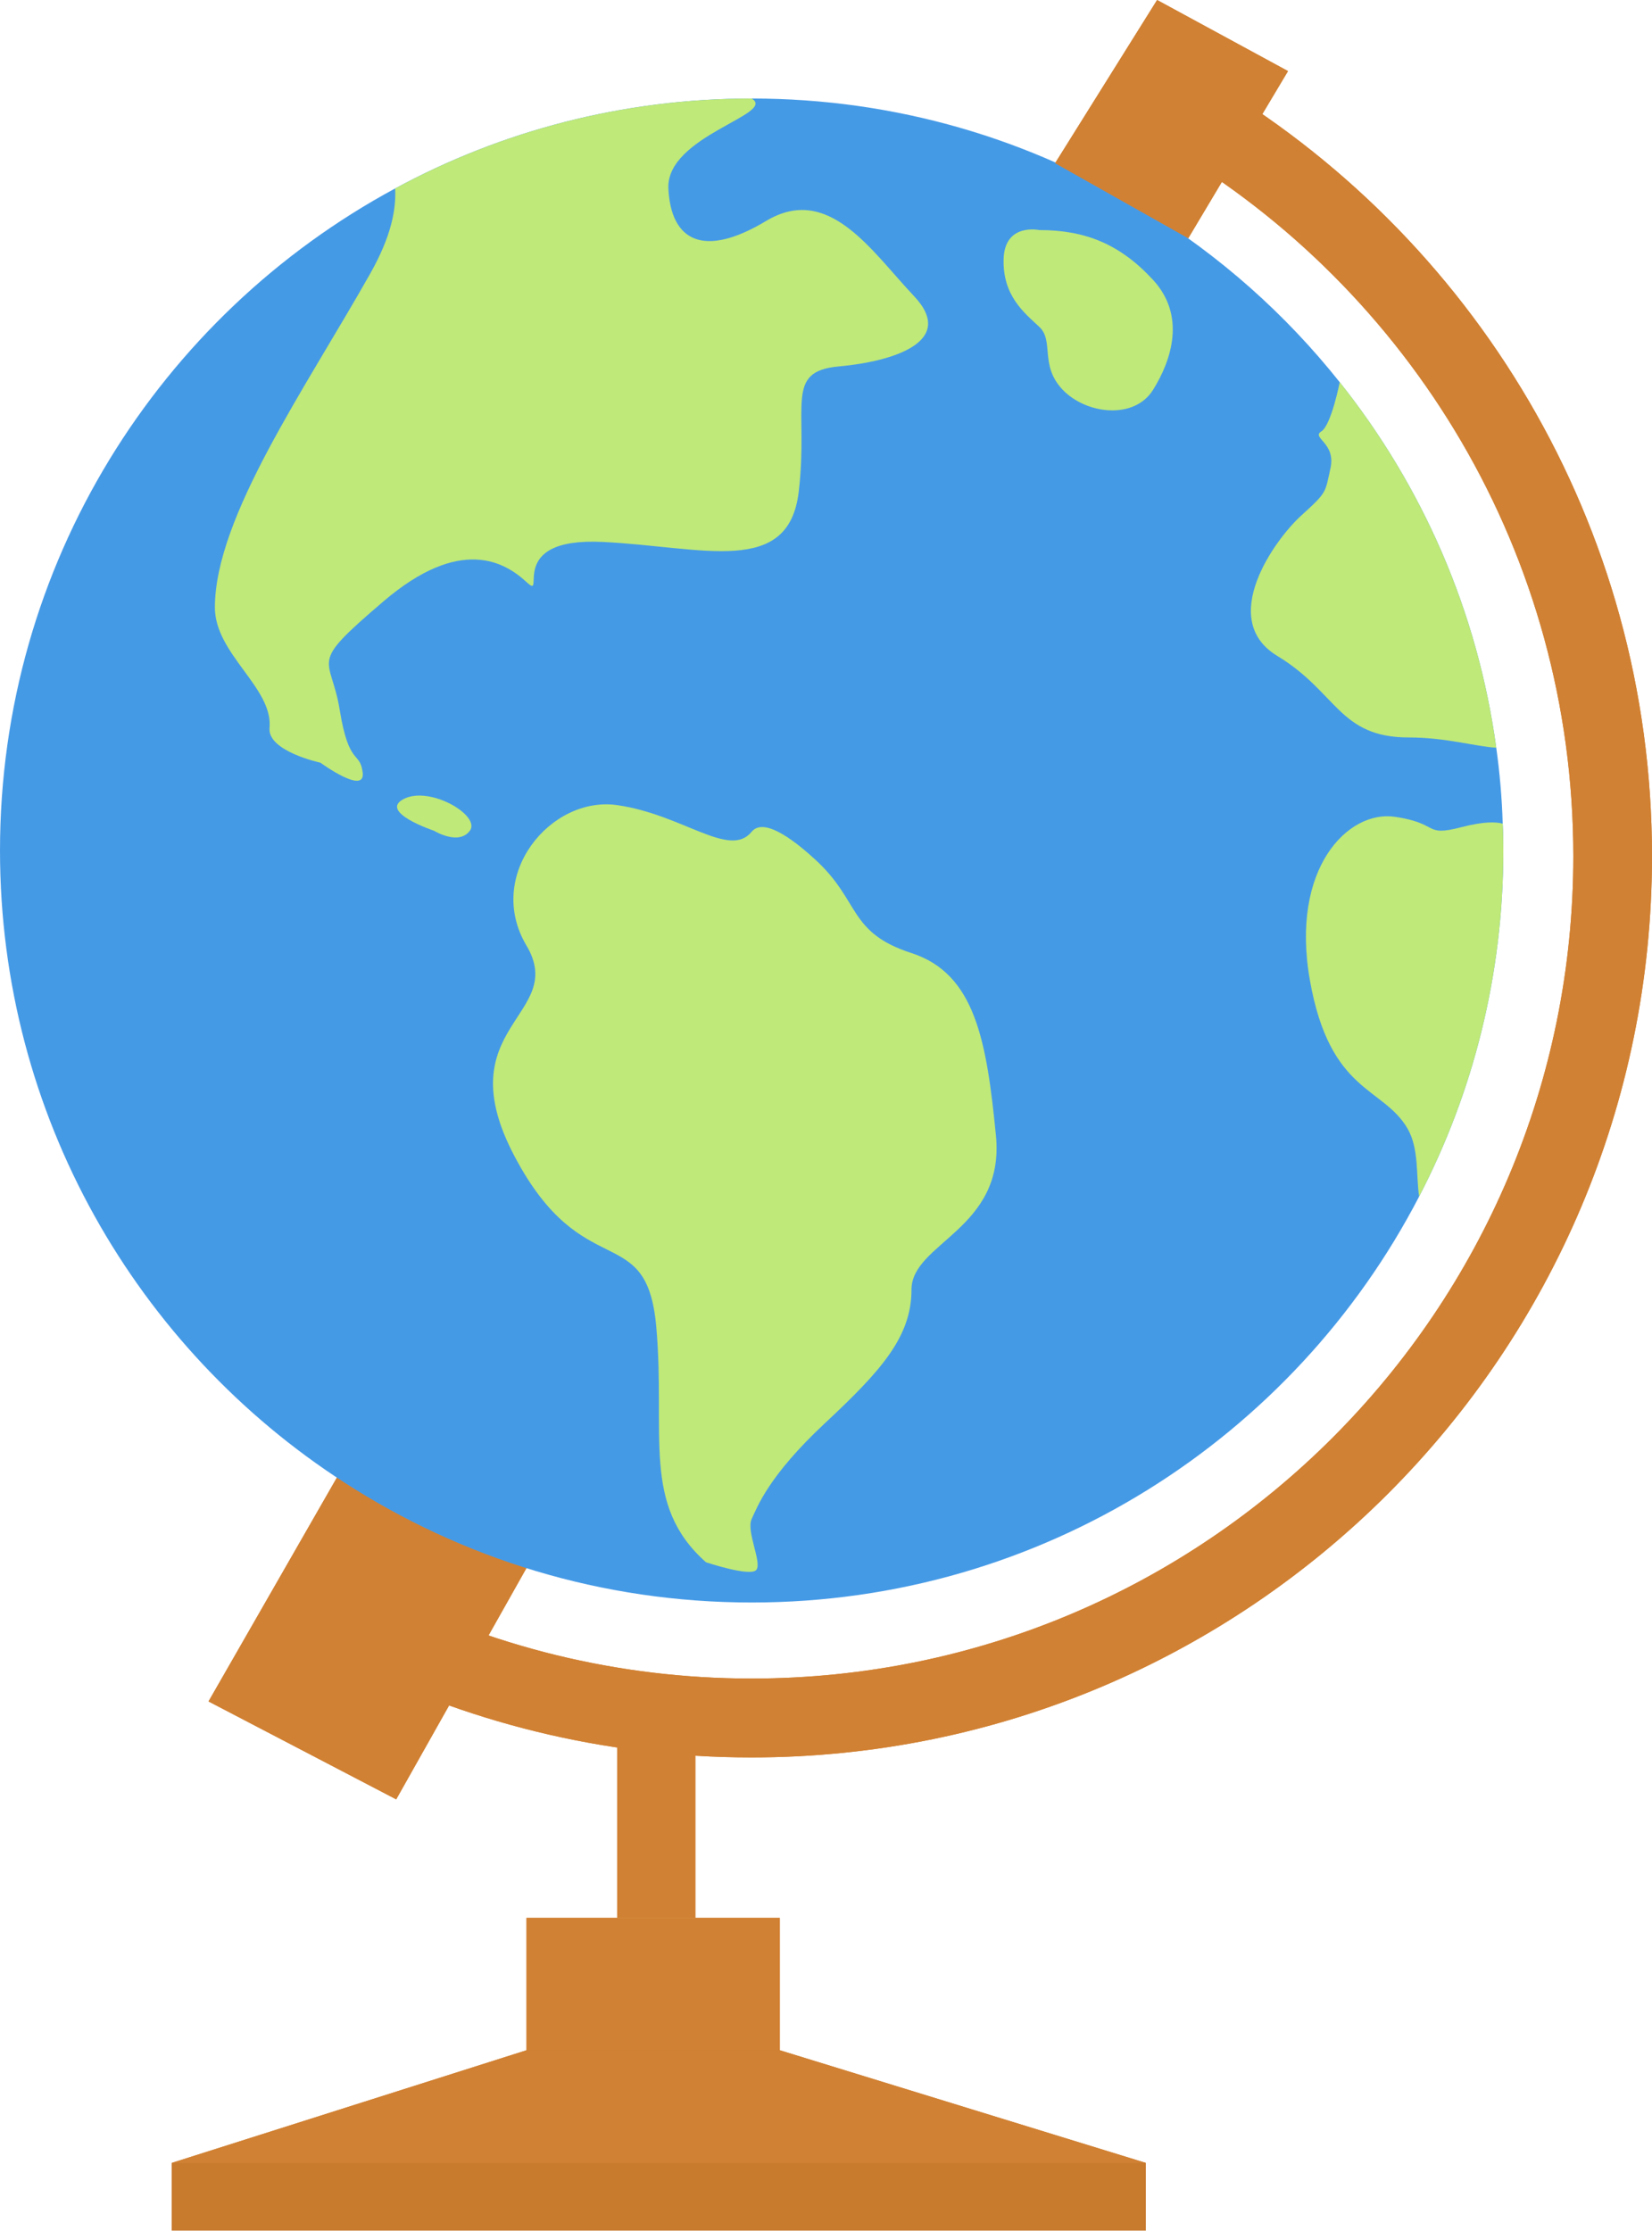 <svg width="640" height="864" viewBox="0 0 640 864" fill="none" xmlns="http://www.w3.org/2000/svg">
<path d="M131.665 570.222L80.78 658.917L153.493 696.837L203.96 607.265L131.665 570.222Z" fill="#D18133"/>
<path d="M131.665 570.222L80.78 658.917L153.493 696.837L203.96 607.265L131.665 570.222Z" fill="#D18133"/>
<path d="M408.747 63.213L448.27 0L498.986 27.534L460.329 92.29L408.747 63.213Z" fill="#D18133"/>
<path d="M582.403 329.411C582.403 377.757 570.633 423.314 549.781 463.385C501.315 556.821 403.747 620.602 291.202 620.602C233.007 620.602 178.836 603.534 133.397 574.118C53.126 522.337 0 432.107 0 329.401C0 218.548 61.919 122.145 153.084 72.983C194.151 50.726 241.212 38.149 291.202 38.149C347.175 38.149 399.435 53.933 443.758 81.317C472.536 99.033 498.049 121.627 519.02 148.016C550.886 187.977 572.435 236.503 579.664 289.569C581.009 299.238 581.875 309.027 582.164 318.985C582.343 322.42 582.403 325.915 582.403 329.411Z" fill="#459AE6"/>
<path d="M639.999 331.545C639.999 524.332 483.798 680.603 291.141 680.603C233.614 680.603 179.432 666.731 131.664 642.125L146.392 615.298C189.848 637.484 239.061 650.051 291.151 650.051C466.989 650.051 609.518 507.453 609.518 331.555C609.518 214.489 546.364 112.2 452.261 56.904L466.919 30.137C570.443 90.592 639.999 202.948 639.999 331.545Z" fill="#D18133"/>
<path d="M269.393 676.744H239.091V742.746H269.393V676.744Z" fill="#D18133"/>
<path d="M302.115 742.745H203.959V817.998H302.115V742.745Z" fill="#D18133"/>
<path d="M443.896 837.628H66.528V863.807H443.896V837.628Z" fill="#C87A2D"/>
<path d="M408.747 63.213L448.27 0L498.986 27.534L460.329 92.29L408.747 63.213Z" fill="#D18133"/>
<path d="M639.999 331.545C639.999 524.332 483.798 680.603 291.141 680.603C233.614 680.603 179.432 666.731 131.664 642.125L146.392 615.298C189.848 637.484 239.061 650.051 291.151 650.051C466.989 650.051 609.518 507.453 609.518 331.555C609.518 214.489 546.364 112.2 452.261 56.904L466.919 30.137C570.443 90.592 639.999 202.948 639.999 331.545Z" fill="#D18133"/>
<path d="M269.393 676.744H239.091V742.746H269.393V676.744Z" fill="#D18133"/>
<path d="M302.115 742.745H203.959V817.998H302.115V742.745Z" fill="#D18133"/>
<path d="M443.896 837.628H66.528V863.807H443.896V837.628Z" fill="#C87A2D"/>
<path d="M66.528 837.63L203.959 794.004H255.222H302.114L443.906 837.63H66.528Z" fill="#C87A2D"/>
<path d="M66.528 837.63L203.959 794.004H255.222H302.114L443.906 837.63H66.528Z" fill="#D18133"/>
<path d="M291.201 322.115C282.627 332.661 264.603 315.443 239.091 311.799C213.32 308.114 187.797 338.984 203.949 366.169C220.111 393.355 172.661 397.238 199.299 447.725C225.936 498.212 250.503 471.993 254.237 513.747C257.971 555.491 248.262 582.676 273.506 605.012C273.506 605.012 290.863 610.837 293.043 607.92C295.224 605.012 289 592.992 291.201 588.262C293.412 583.532 297.773 571.513 319.621 551.129C341.469 530.745 353.12 517.64 353.12 499.437C353.12 481.234 389.417 476.135 385.832 439.729C382.247 403.323 377.875 377.113 353.12 369.097C328.364 361.091 333.443 348.853 315.618 332.691C309.803 327.393 296.32 315.832 291.201 322.115Z" fill="#BFE979"/>
<path d="M168.181 321.741C168.181 321.741 177.651 327.567 182.013 321.741C186.384 315.916 166.717 304.265 156.53 309.364C146.333 314.462 168.181 321.741 168.181 321.741Z" fill="#BFE979"/>
<path d="M324.988 141.902C303.608 143.823 313.337 157.456 309.433 190.427C305.53 223.457 272.559 211.807 233.703 209.885C194.847 207.903 212.323 233.186 203.938 225.379C195.554 217.632 178.366 207.435 148.542 232.898C118.658 258.41 128.148 253.282 131.653 275.189C135.208 296.977 139.47 290.704 140.506 299.188C141.601 308.12 124.125 295.364 124.125 295.364C124.125 295.364 103.582 290.943 104.418 281.911C105.852 266.297 83.178 253.312 83.248 235.108C83.397 200.096 118.2 150.645 143.424 105.963C151.519 91.633 153.501 81.267 153.093 72.992C194.16 50.736 241.221 38.159 291.21 38.159C301.168 44.164 258.01 52.608 258.936 72.992C259.932 93.376 272.569 100.138 296.797 85.569C321.084 71.011 337.575 97.22 354.115 114.696C370.595 132.172 346.308 139.97 324.988 141.902Z" fill="#BFE979"/>
<path d="M402.64 89.099C402.64 89.099 389.167 86.192 388.809 100.382C388.44 114.582 396.815 121.134 402.64 126.591C408.466 132.048 402.64 141.518 411.742 150.988C420.843 160.448 439.415 162.639 446.694 150.988C453.974 139.337 459.441 122.229 446.694 108.388C433.948 94.556 420.475 89.099 402.64 89.099Z" fill="#BFE979"/>
<path d="M579.664 289.562C571.688 289.154 560.266 285.598 545.817 285.598C518.672 285.598 518.144 268.122 494.842 254.022C471.54 239.921 493.916 208.872 504.103 199.671C514.3 190.41 513.304 190.938 515.465 181.209C517.566 171.48 507.947 169.558 511.85 167.108C515.754 164.718 519.02 147.999 519.02 147.999C550.886 187.98 572.435 236.496 579.664 289.562Z" fill="#BFE979"/>
<path d="M582.404 329.412C582.404 377.758 570.634 423.315 549.782 463.386C548.557 455.062 549.782 444.805 545.291 437.057C535.801 420.746 515.238 423.425 507.49 379.739C499.743 336.054 522.397 313.738 540.232 316.307C558.117 318.866 551.186 324.283 566.442 320.27C575.006 318.06 579.726 318.288 582.165 318.986C582.345 322.421 582.404 325.916 582.404 329.412Z" fill="#BFE979"/>
</svg>
